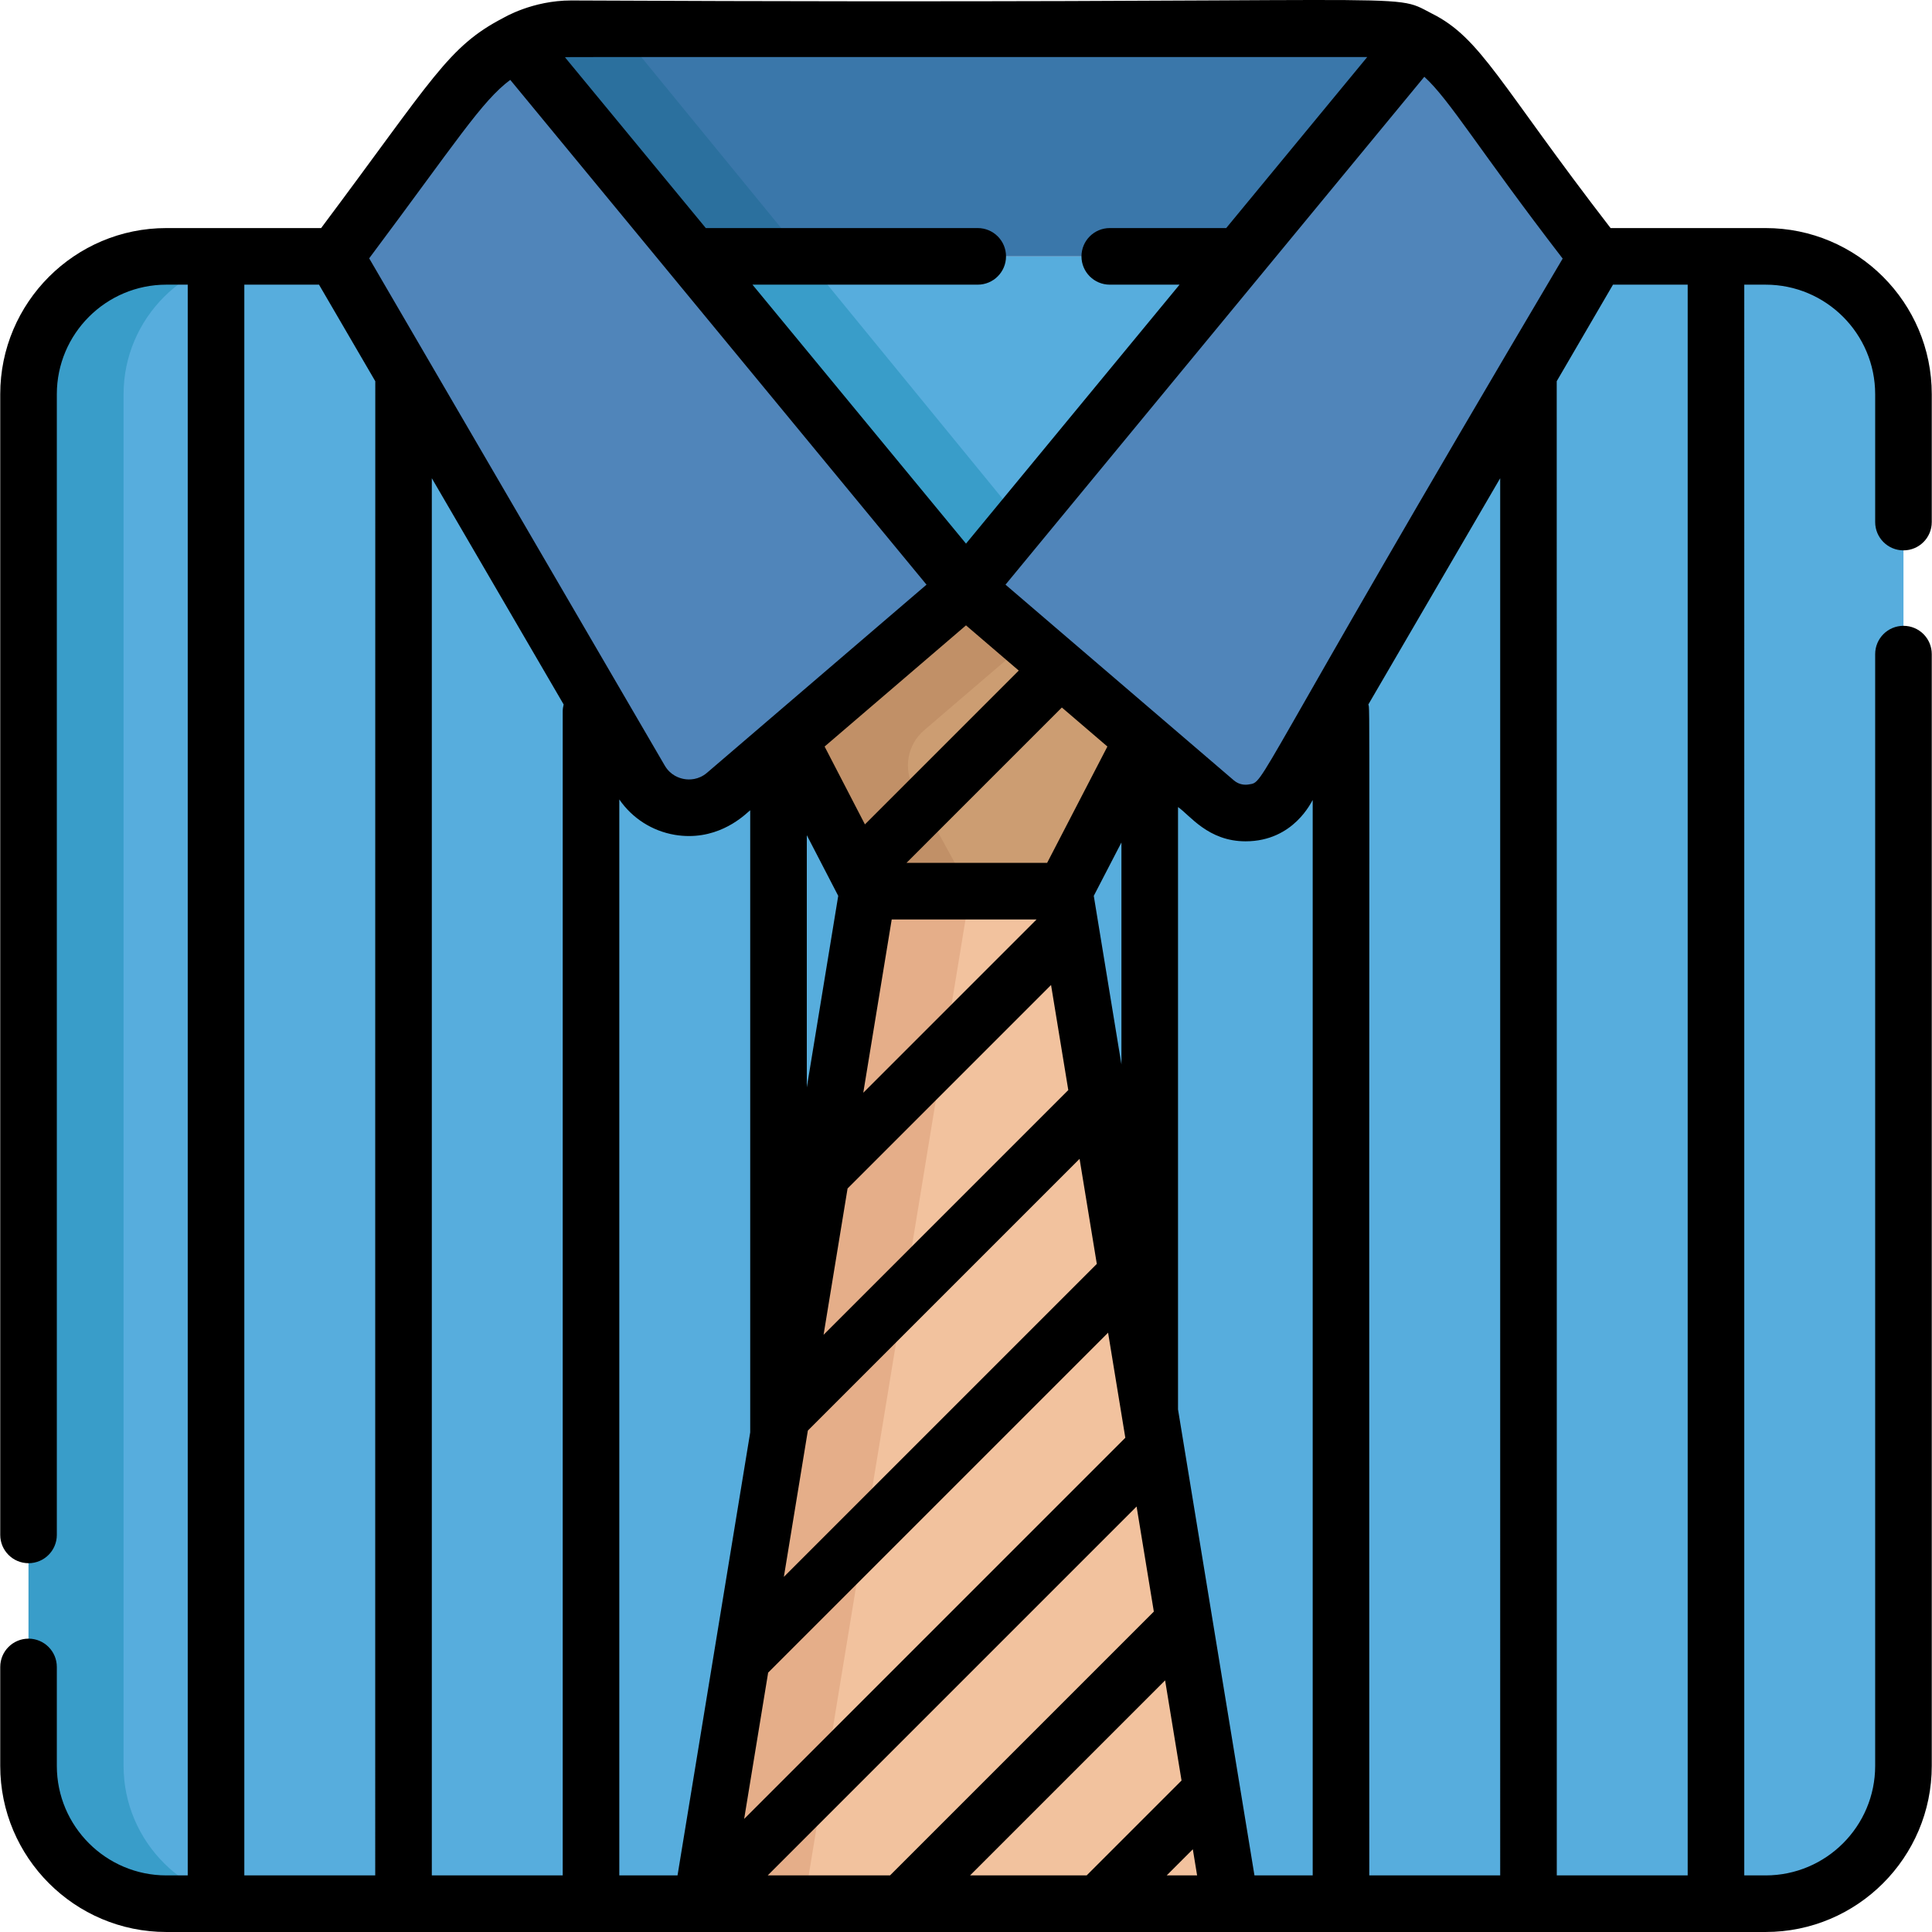 <?xml version="1.0" encoding="iso-8859-1"?>
<!-- Generator: Adobe Illustrator 19.0.0, SVG Export Plug-In . SVG Version: 6.00 Build 0)  -->
<svg version="1.1" id="Capa_1" xmlns="http://www.w3.org/2000/svg" xmlns:xlink="http://www.w3.org/1999/xlink" x="0px" y="0px"
	 viewBox="0 0 512 512" style="enable-background:new 0 0 512 512;" xml:space="preserve">
<path style="fill:#57ADDD;" d="M88.853,67.94c-22.695,0-38.825,0-44.766,0c-20.089,0-36.525,16.436-36.525,36.526
	c0,15.754,0,329.963,0,363.509c0,20.089,16.437,36.525,36.525,36.525h423.828c20.089,0,36.525-16.436,36.525-36.525
	c0-15.754,0-329.963,0-363.509c0-20.089-16.436-36.526-36.525-36.526c-3.608,0-20.146,0-44.767,0"/>
<g>
	<polygon style="fill:#399DC9;" points="248.812,155.85 285.068,155.85 213.153,67.94 176.764,67.94 	"/>
	<path style="fill:#399DC9;" d="M32.747,467.975c0-33.546,0-347.755,0-363.509c0-20.089,16.436-36.526,36.525-36.526
		c-12.36,0-21.14,0-25.186,0c-20.089,0-36.525,16.436-36.525,36.526c0,15.754,0,329.963,0,363.509
		c0,20.089,16.437,36.525,36.525,36.525h25.186C49.184,504.5,32.747,488.064,32.747,467.975z"/>
</g>
<path style="fill:#F2C29E;" d="M282.059,236.171h-52.119L185.922,504.5c20.295,0,119.813,0,140.153,0L282.059,236.171z"/>
<path style="fill:#E5AE89;" d="M229.941,236.171L185.922,504.5c5.014,0,14.866,0,27.162,0l44.019-268.33L229.941,236.171
	L229.941,236.171z"/>
<path style="fill:#CC9D72;" d="M256,155.85l-46.863,40.16l20.803,40.16c16.559,0,35.56,0,52.119,0l20.803-40.16L256,155.85z"/>
<path style="fill:#C19067;" d="M272.436,169.936L256,155.851l-46.863,40.16l20.803,40.16h27.205l-15.027-27.439
	c-2.783-5.083-1.627-11.421,2.774-15.191L272.436,169.936z"/>
<g>
	<path style="fill:#5085BA;" d="M88.853,67.94l80.834,138.717c4.685,8.041,15.511,9.869,22.577,3.813l63.737-54.62L136.874,11.384
		C123.611,18.262,120.748,25.492,88.853,67.94z"/>
	<path style="fill:#5085BA;" d="M376.053,10.262L256,155.85l66.094,56.641c5.839,5.004,14.784,3.492,18.657-3.151l82.397-141.4
		C391.678,27.467,387.806,16.414,376.053,10.262z"/>
</g>
<g>
	<path style="fill:#3A77AA;" d="M136.853,11.395c-0.283,0.146-0.563,0.295-0.84,0.447C136.291,11.693,136.567,11.543,136.853,11.395
		z"/>
	<path style="fill:#3A77AA;" d="M382.592,14.881l0.005-0.005C382.368,14.67,382.334,14.644,382.592,14.881z"/>
	<path style="fill:#3A77AA;" d="M183.509,67.941h144.982l47.559-57.676c-8.839-4.633,7.447-1.776-224.67-2.644
		c-5.382,0-10.279,1.57-14.507,3.763L183.509,67.941z"/>
</g>
<path style="fill:#2B709E;" d="M163.845,7.665c-4.076-0.013-8.224-0.028-12.464-0.044c-5.382,0-10.279,1.57-14.507,3.763
	L183.51,67.94h29.644L163.845,7.665z"/>
<path d="M467.914,60.441h-41.09c-29.474-38.186-34.286-50.354-47.415-56.878c-11.591-6.016,3.188-2.337-228.028-3.441
	c-10.321,0-17.844,4.559-17.961,4.604c-14.733,7.641-18.544,15.939-48.318,55.715H44.087c-24.276,0-44.025,19.749-44.025,44.025
	v302.299c0,4.142,3.356,7.499,7.499,7.499s7.499-3.356,7.499-7.499V104.466c0-16.006,13.022-29.028,29.028-29.028h5.663v421.563
	h-5.663c-16.006,0-29.028-13.021-29.028-29.026v-26.217c0-4.142-3.356-7.499-7.499-7.499s-7.499,3.356-7.499,7.499v26.217
	c0,24.275,19.749,44.023,44.025,44.023c10.428,0.001,416.792,0.002,423.827,0c24.275,0,44.024-19.748,44.024-44.023V173.347
	c0-4.142-3.356-7.499-7.499-7.499s-7.499,3.356-7.499,7.499v294.629c0,16.005-13.021,29.026-29.027,29.026h-5.663V75.439h5.663
	c16.006,0,29.027,13.022,29.027,29.028v33.887c0,4.142,3.356,7.499,7.499,7.499s7.499-3.356,7.499-7.499v-33.887
	C511.938,80.191,492.189,60.441,467.914,60.441z M362.329,15.119l-37.373,45.322h-30.854c-4.142,0-7.499,3.356-7.499,7.499
	c0,4.142,3.356,7.499,7.499,7.499h18.489l-56.589,68.625l-56.589-68.625h59.695c4.142,0,7.499-3.356,7.499-7.499
	s-3.356-7.499-7.499-7.499h-72.062c-5.311-6.441-32.03-38.844-37.316-45.254C151.29,15.058,137.104,15.143,362.329,15.119z
	 M289.862,237.409l7.328-14.146v58.818C296.818,279.7,290.274,239.921,289.862,237.409z M278.54,261.038l4.568,27.846
	l-64.854,64.854l6.361-38.775L278.54,261.038z M228.777,289.59l7.534-45.921h38.388L228.777,289.59z M213.812,288.172v-66.836
	l8.327,16.075L213.812,288.172z M214.092,379.112l72.006-72.006l4.568,27.846l-82.934,82.934L214.092,379.112z M277.499,228.672
	h-37.273l41.177-41.177l12.069,10.342L277.499,228.672z M229.217,218.47l-10.687-20.631l37.471-32.112
	c1.367,1.171,12.267,10.512,13.979,11.98L229.217,218.47z M99.438,497.002H64.747V75.439h19.795l14.912,25.589
	C99.429,101.636,99.438,490.501,99.438,497.002z M149.125,188.57v308.432h-34.69V126.737l34.937,59.953
	C149.217,187.292,149.125,187.919,149.125,188.57z M97.835,68.46c23.126-30.929,29.838-41.682,37.388-47.292l110.311,133.776
	c-10.736,9.2-46.866,40.163-58.149,49.832c-2.291,1.964-4.774,1.898-6.053,1.68c-1.277-0.216-3.646-0.967-5.166-3.573L97.835,68.46z
	 M179.553,497.002h-15.43V211.861c3.425,4.978,8.697,8.367,14.711,9.382c1.252,0.211,2.507,0.315,3.753,0.315
	c9.715,0,15.563-6.411,16.226-6.826v164.859L179.553,497.002z M203.568,443.26l90.086-90.086l4.567,27.847L197.207,482.036
	L203.568,443.26z M203.452,497.002l97.758-97.758l4.567,27.847l-69.911,69.911H203.452z M257.077,497.002l51.69-51.69l4.354,26.545
	l-25.144,25.144L257.077,497.002L257.077,497.002z M309.188,497.002l6.923-6.923l1.135,6.923H309.188z M347.878,497.002h-15.434
	l-20.256-123.49V213.877c3.132,2.153,7.955,9.08,17.902,9.08c12.84,0,17.533-10.691,17.788-10.952v284.997H347.878z
	 M397.566,497.002h-34.691c-0.095-322.441,0.224-308.488-0.247-310.31l34.938-59.955V497.002z M330.912,207.89
	c-0.829,0.138-2.446,0.186-3.937-1.093c-11.907-10.204-48.679-41.716-60.508-51.854L377.458,20.345
	c6.75,6.133,14.506,19.398,36.666,48.185C329.989,210.713,335.541,207.106,330.912,207.89z M447.254,497.002h-34.691
	c0-6.57,0.009-395.363-0.016-395.975l14.911-25.588h19.796v421.563H447.254z"/>
<g>
</g>
<g>
</g>
<g>
</g>
<g>
</g>
<g>
</g>
<g>
</g>
<g>
</g>
<g>
</g>
<g>
</g>
<g>
</g>
<g>
</g>
<g>
</g>
<g>
</g>
<g>
</g>
<g>
</g>
</svg>
